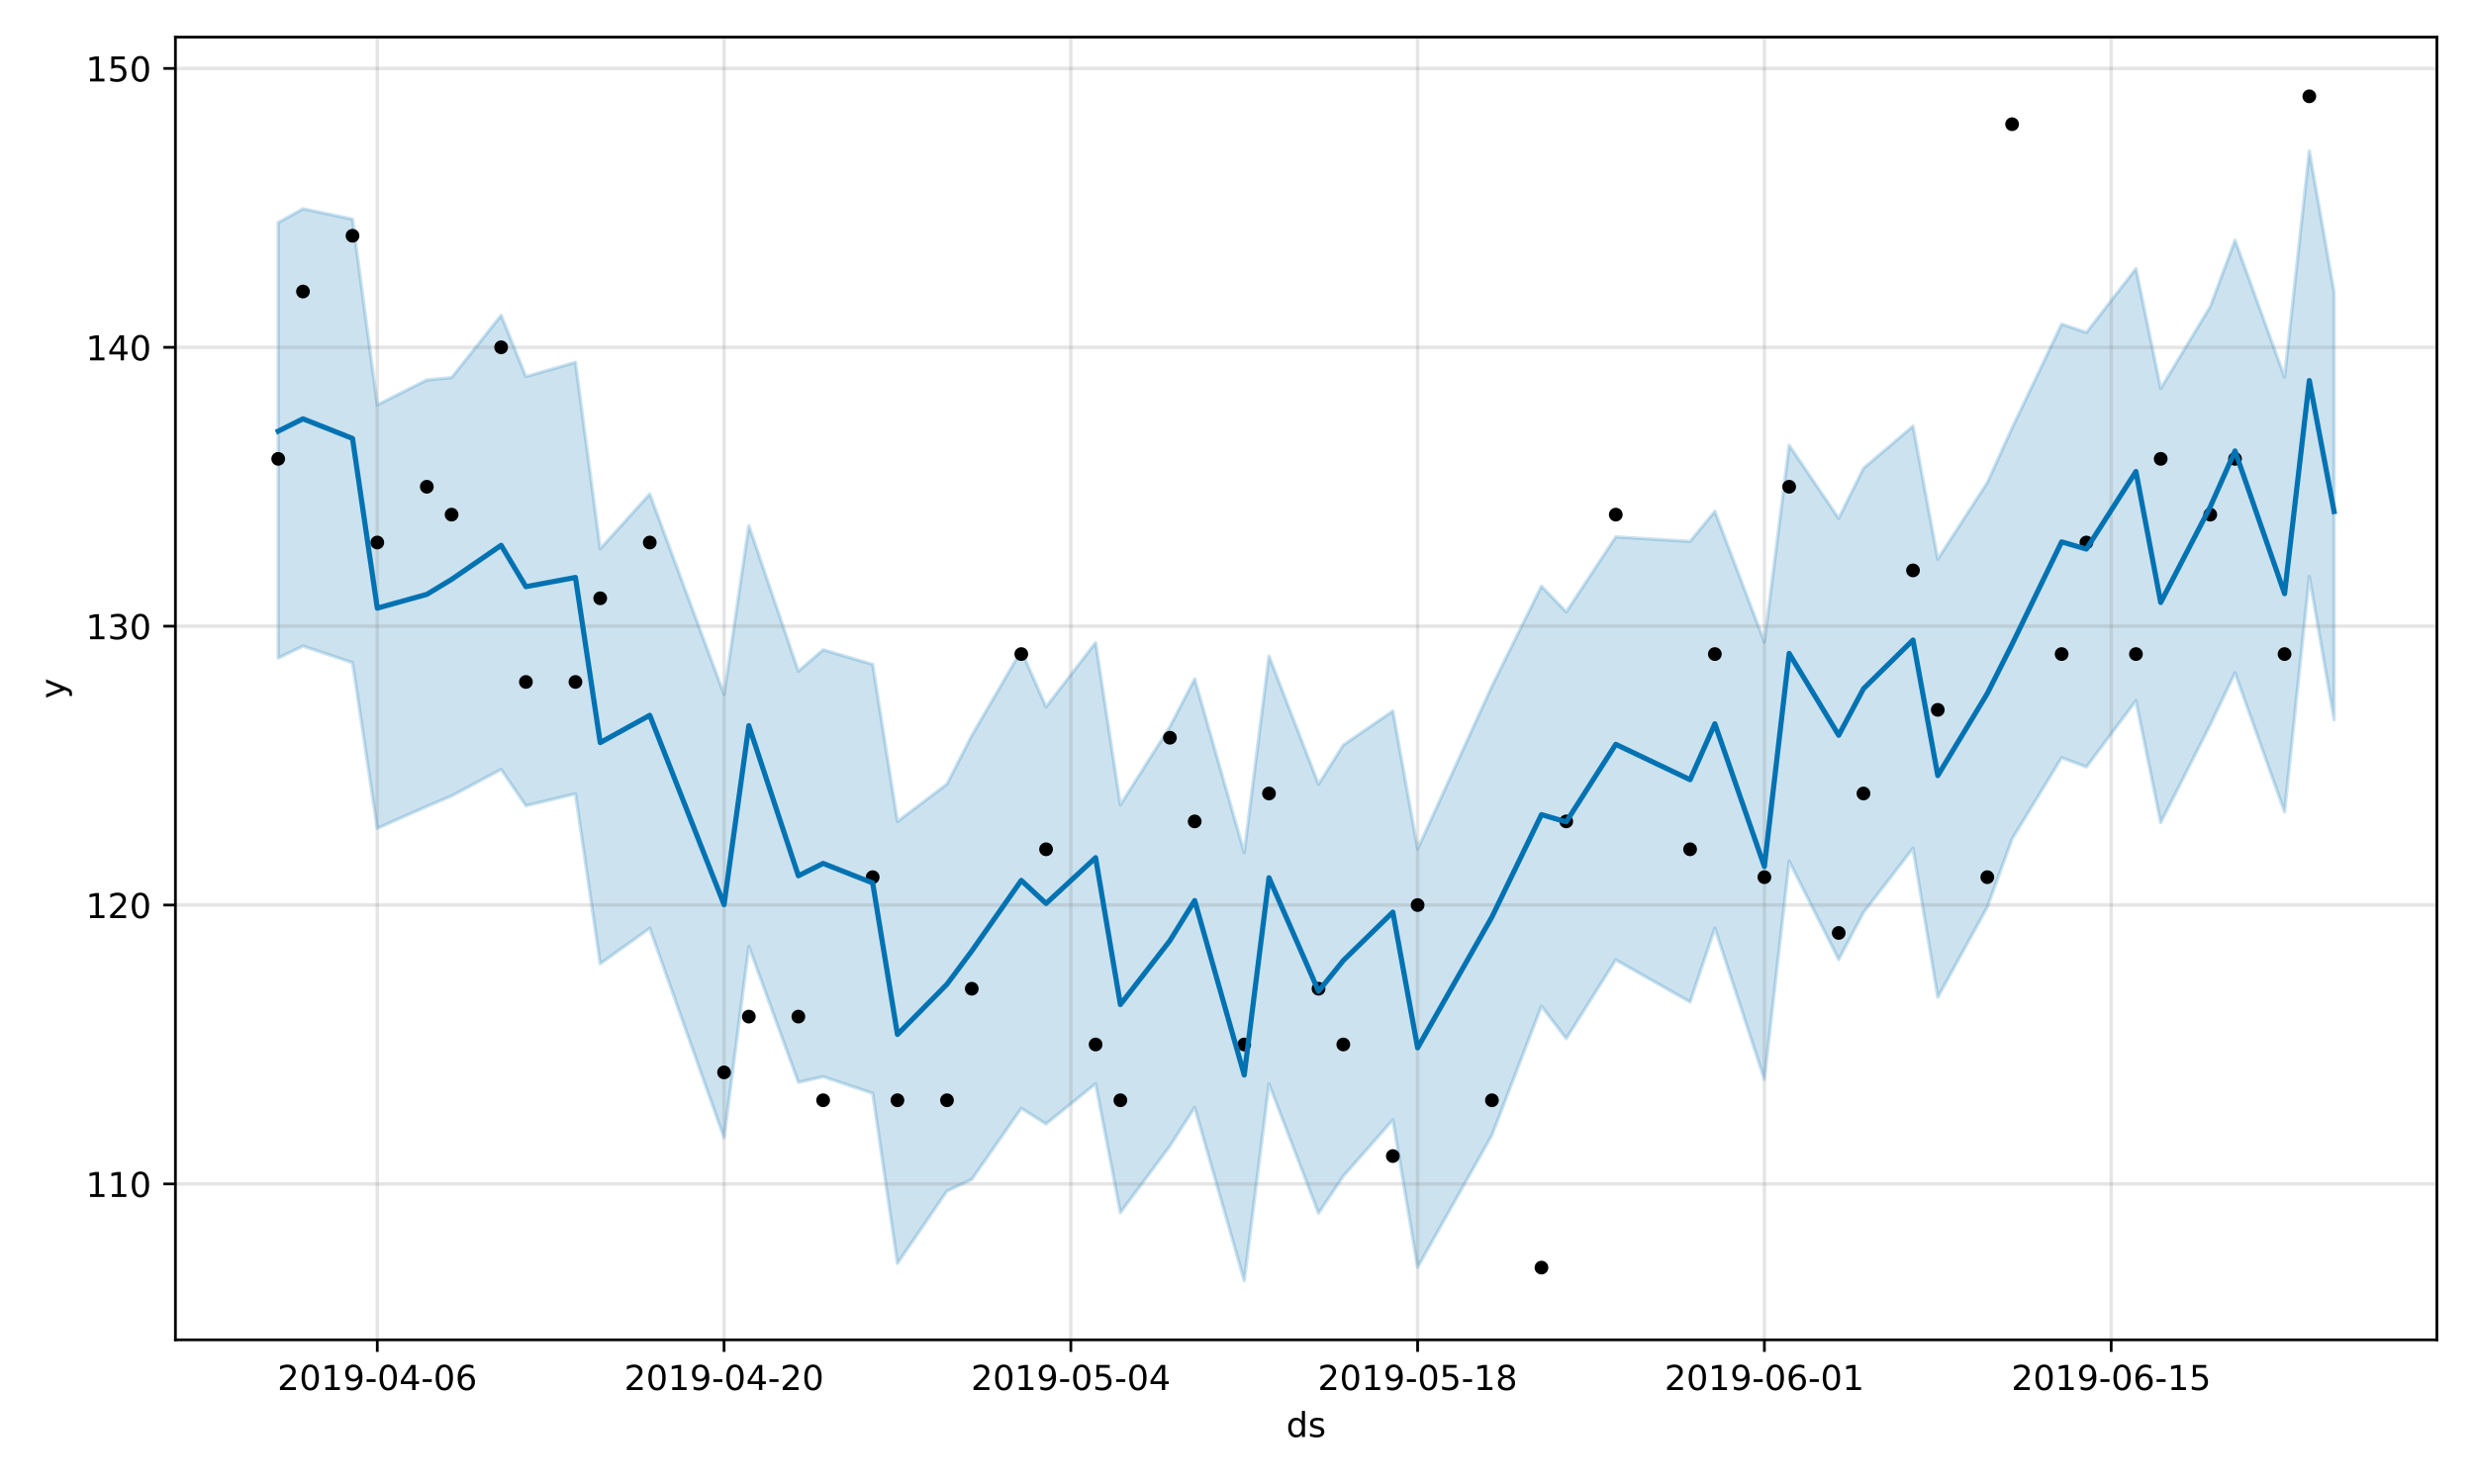 <?xml version="1.0" encoding="utf-8" standalone="no"?>
<!DOCTYPE svg PUBLIC "-//W3C//DTD SVG 1.1//EN"
  "http://www.w3.org/Graphics/SVG/1.1/DTD/svg11.dtd">
<!-- Created with matplotlib (https://matplotlib.org/) -->
<svg height="432pt" version="1.1" viewBox="0 0 720 432" width="720pt" xmlns="http://www.w3.org/2000/svg" xmlns:xlink="http://www.w3.org/1999/xlink">
 <defs>
  <style type="text/css">
*{stroke-linecap:butt;stroke-linejoin:round;}
  </style>
 </defs>
 <g id="figure_1">
  <g id="patch_1">
   <path d="M 0 432 
L 720 432 
L 720 0 
L 0 0 
z
" style="fill:#ffffff;"/>
  </g>
  <g id="axes_1">
   <g id="patch_2">
    <path d="M 51.05 390.04 
L 709.2 390.04 
L 709.2 10.8 
L 51.05 10.8 
z
" style="fill:#ffffff;"/>
   </g>
   <g id="PolyCollection_1">
    <defs>
     <path d="M 80.966 -367.206 
L 80.966 -240.448 
L 88.175 -243.908 
L 102.592 -239.09 
L 109.801 -190.861 
L 124.218 -197.252 
L 131.426 -200.303 
L 145.844 -208.013 
L 153.052 -197.453 
L 167.47 -200.915 
L 174.678 -151.444 
L 189.096 -161.782 
L 210.722 -100.791 
L 217.93 -156.486 
L 232.348 -116.924 
L 239.556 -118.574 
L 253.974 -113.728 
L 261.182 -64.232 
L 275.6 -85.292 
L 282.808 -88.676 
L 297.225 -109.349 
L 304.434 -104.817 
L 318.851 -116.517 
L 326.06 -78.989 
L 340.477 -98.397 
L 347.686 -109.621 
L 362.103 -59.198 
L 369.312 -116.481 
L 383.729 -78.821 
L 390.938 -89.622 
L 405.355 -105.985 
L 412.564 -63.09 
L 434.19 -101.552 
L 448.607 -139.097 
L 455.816 -129.651 
L 470.233 -152.567 
L 491.859 -140.327 
L 499.068 -161.798 
L 513.485 -117.783 
L 520.694 -181.287 
L 535.111 -152.684 
L 542.32 -166.368 
L 556.737 -185.061 
L 563.946 -141.705 
L 578.363 -167.949 
L 585.572 -187.759 
L 599.989 -211.428 
L 607.198 -208.743 
L 621.615 -227.995 
L 628.824 -192.537 
L 643.241 -221.004 
L 650.449 -236.127 
L 664.867 -195.679 
L 672.075 -264.166 
L 679.284 -222.51 
L 679.284 -346.926 
L 679.284 -346.926 
L 672.075 -388.045 
L 664.867 -322.245 
L 650.449 -362.07 
L 643.241 -342.738 
L 628.824 -318.917 
L 621.615 -353.799 
L 607.198 -335.208 
L 599.989 -337.641 
L 585.572 -307.405 
L 578.363 -291.514 
L 563.946 -269.239 
L 556.737 -307.95 
L 542.32 -295.672 
L 535.111 -281.102 
L 520.694 -302.367 
L 513.485 -245.129 
L 499.068 -283.144 
L 491.859 -274.393 
L 470.233 -275.698 
L 455.816 -253.854 
L 448.607 -261.351 
L 434.19 -232.238 
L 412.564 -184.862 
L 405.355 -225.025 
L 390.938 -215.115 
L 383.729 -203.706 
L 369.312 -241.011 
L 362.103 -183.816 
L 347.686 -234.352 
L 340.477 -220.477 
L 326.06 -197.708 
L 318.851 -244.943 
L 304.434 -226.22 
L 297.225 -242.617 
L 282.808 -217.875 
L 275.6 -203.756 
L 261.182 -192.849 
L 253.974 -238.6 
L 239.556 -242.846 
L 232.348 -236.617 
L 217.93 -278.984 
L 210.722 -229.842 
L 189.096 -288.181 
L 174.678 -272.251 
L 167.47 -326.537 
L 153.052 -322.369 
L 145.844 -340.219 
L 131.426 -322.07 
L 124.218 -321.394 
L 109.801 -314.135 
L 102.592 -368.2 
L 88.175 -371.216 
L 80.966 -367.206 
z
" id="md002e7c532" style="stroke:#0072b2;stroke-opacity:0.2;"/>
    </defs>
    <g clip-path="url(#pc53e6a741d)">
     <use style="fill:#0072b2;fill-opacity:0.2;stroke:#0072b2;stroke-opacity:0.2;" x="0" xlink:href="#md002e7c532" y="432"/>
    </g>
   </g>
   <g id="matplotlib.axis_1">
    <g id="xtick_1">
     <g id="line2d_1">
      <path clip-path="url(#pc53e6a741d)" d="M 109.801 390.04 
L 109.801 10.8 
" style="fill:none;stroke:#808080;stroke-linecap:square;stroke-opacity:0.2;"/>
     </g>
     <g id="line2d_2">
      <defs>
       <path d="M 0 0 
L 0 3.5 
" id="m33b12bbf4e" style="stroke:#000000;stroke-width:0.8;"/>
      </defs>
      <g>
       <use style="stroke:#000000;stroke-width:0.8;" x="109.801" xlink:href="#m33b12bbf4e" y="390.04"/>
      </g>
     </g>
     <g id="text_1">
      <!-- 2019-04-06 -->
      <defs>
       <path d="M 19.188 8.297 
L 53.609 8.297 
L 53.609 0 
L 7.328 0 
L 7.328 8.297 
Q 12.938 14.109 22.625 23.891 
Q 32.328 33.688 34.812 36.531 
Q 39.547 41.844 41.422 45.531 
Q 43.312 49.219 43.312 52.781 
Q 43.312 58.594 39.234 62.25 
Q 35.156 65.922 28.609 65.922 
Q 23.969 65.922 18.812 64.312 
Q 13.672 62.703 7.812 59.422 
L 7.812 69.391 
Q 13.766 71.781 18.938 73 
Q 24.125 74.219 28.422 74.219 
Q 39.75 74.219 46.484 68.547 
Q 53.219 62.891 53.219 53.422 
Q 53.219 48.922 51.531 44.891 
Q 49.859 40.875 45.406 35.406 
Q 44.188 33.984 37.641 27.219 
Q 31.109 20.453 19.188 8.297 
z
" id="DejaVuSans-50"/>
       <path d="M 31.781 66.406 
Q 24.172 66.406 20.328 58.906 
Q 16.5 51.422 16.5 36.375 
Q 16.5 21.391 20.328 13.891 
Q 24.172 6.391 31.781 6.391 
Q 39.453 6.391 43.281 13.891 
Q 47.125 21.391 47.125 36.375 
Q 47.125 51.422 43.281 58.906 
Q 39.453 66.406 31.781 66.406 
z
M 31.781 74.219 
Q 44.047 74.219 50.516 64.516 
Q 56.984 54.828 56.984 36.375 
Q 56.984 17.969 50.516 8.266 
Q 44.047 -1.422 31.781 -1.422 
Q 19.531 -1.422 13.062 8.266 
Q 6.594 17.969 6.594 36.375 
Q 6.594 54.828 13.062 64.516 
Q 19.531 74.219 31.781 74.219 
z
" id="DejaVuSans-48"/>
       <path d="M 12.406 8.297 
L 28.516 8.297 
L 28.516 63.922 
L 10.984 60.406 
L 10.984 69.391 
L 28.422 72.906 
L 38.281 72.906 
L 38.281 8.297 
L 54.391 8.297 
L 54.391 0 
L 12.406 0 
z
" id="DejaVuSans-49"/>
       <path d="M 10.984 1.516 
L 10.984 10.5 
Q 14.703 8.734 18.5 7.812 
Q 22.312 6.891 25.984 6.891 
Q 35.75 6.891 40.891 13.453 
Q 46.047 20.016 46.781 33.406 
Q 43.953 29.203 39.594 26.953 
Q 35.25 24.703 29.984 24.703 
Q 19.047 24.703 12.672 31.312 
Q 6.297 37.938 6.297 49.422 
Q 6.297 60.641 12.938 67.422 
Q 19.578 74.219 30.609 74.219 
Q 43.266 74.219 49.922 64.516 
Q 56.594 54.828 56.594 36.375 
Q 56.594 19.141 48.406 8.859 
Q 40.234 -1.422 26.422 -1.422 
Q 22.703 -1.422 18.891 -0.688 
Q 15.094 0.047 10.984 1.516 
z
M 30.609 32.422 
Q 37.25 32.422 41.125 36.953 
Q 45.016 41.5 45.016 49.422 
Q 45.016 57.281 41.125 61.844 
Q 37.25 66.406 30.609 66.406 
Q 23.969 66.406 20.094 61.844 
Q 16.219 57.281 16.219 49.422 
Q 16.219 41.5 20.094 36.953 
Q 23.969 32.422 30.609 32.422 
z
" id="DejaVuSans-57"/>
       <path d="M 4.891 31.391 
L 31.203 31.391 
L 31.203 23.391 
L 4.891 23.391 
z
" id="DejaVuSans-45"/>
       <path d="M 37.797 64.312 
L 12.891 25.391 
L 37.797 25.391 
z
M 35.203 72.906 
L 47.609 72.906 
L 47.609 25.391 
L 58.016 25.391 
L 58.016 17.188 
L 47.609 17.188 
L 47.609 0 
L 37.797 0 
L 37.797 17.188 
L 4.891 17.188 
L 4.891 26.703 
z
" id="DejaVuSans-52"/>
       <path d="M 33.016 40.375 
Q 26.375 40.375 22.484 35.828 
Q 18.609 31.297 18.609 23.391 
Q 18.609 15.531 22.484 10.953 
Q 26.375 6.391 33.016 6.391 
Q 39.656 6.391 43.531 10.953 
Q 47.406 15.531 47.406 23.391 
Q 47.406 31.297 43.531 35.828 
Q 39.656 40.375 33.016 40.375 
z
M 52.594 71.297 
L 52.594 62.312 
Q 48.875 64.062 45.094 64.984 
Q 41.312 65.922 37.594 65.922 
Q 27.828 65.922 22.672 59.328 
Q 17.531 52.734 16.797 39.406 
Q 19.672 43.656 24.016 45.922 
Q 28.375 48.188 33.594 48.188 
Q 44.578 48.188 50.953 41.516 
Q 57.328 34.859 57.328 23.391 
Q 57.328 12.156 50.688 5.359 
Q 44.047 -1.422 33.016 -1.422 
Q 20.359 -1.422 13.672 8.266 
Q 6.984 17.969 6.984 36.375 
Q 6.984 53.656 15.188 63.938 
Q 23.391 74.219 37.203 74.219 
Q 40.922 74.219 44.703 73.484 
Q 48.484 72.75 52.594 71.297 
z
" id="DejaVuSans-54"/>
      </defs>
      <g transform="translate(80.743 404.638)scale(0.1 -0.1)">
       <use xlink:href="#DejaVuSans-50"/>
       <use x="63.623" xlink:href="#DejaVuSans-48"/>
       <use x="127.246" xlink:href="#DejaVuSans-49"/>
       <use x="190.869" xlink:href="#DejaVuSans-57"/>
       <use x="254.492" xlink:href="#DejaVuSans-45"/>
       <use x="290.576" xlink:href="#DejaVuSans-48"/>
       <use x="354.199" xlink:href="#DejaVuSans-52"/>
       <use x="417.822" xlink:href="#DejaVuSans-45"/>
       <use x="453.906" xlink:href="#DejaVuSans-48"/>
       <use x="517.529" xlink:href="#DejaVuSans-54"/>
      </g>
     </g>
    </g>
    <g id="xtick_2">
     <g id="line2d_3">
      <path clip-path="url(#pc53e6a741d)" d="M 210.722 390.04 
L 210.722 10.8 
" style="fill:none;stroke:#808080;stroke-linecap:square;stroke-opacity:0.2;"/>
     </g>
     <g id="line2d_4">
      <g>
       <use style="stroke:#000000;stroke-width:0.8;" x="210.722" xlink:href="#m33b12bbf4e" y="390.04"/>
      </g>
     </g>
     <g id="text_2">
      <!-- 2019-04-20 -->
      <g transform="translate(181.664 404.638)scale(0.1 -0.1)">
       <use xlink:href="#DejaVuSans-50"/>
       <use x="63.623" xlink:href="#DejaVuSans-48"/>
       <use x="127.246" xlink:href="#DejaVuSans-49"/>
       <use x="190.869" xlink:href="#DejaVuSans-57"/>
       <use x="254.492" xlink:href="#DejaVuSans-45"/>
       <use x="290.576" xlink:href="#DejaVuSans-48"/>
       <use x="354.199" xlink:href="#DejaVuSans-52"/>
       <use x="417.822" xlink:href="#DejaVuSans-45"/>
       <use x="453.906" xlink:href="#DejaVuSans-50"/>
       <use x="517.529" xlink:href="#DejaVuSans-48"/>
      </g>
     </g>
    </g>
    <g id="xtick_3">
     <g id="line2d_5">
      <path clip-path="url(#pc53e6a741d)" d="M 311.643 390.04 
L 311.643 10.8 
" style="fill:none;stroke:#808080;stroke-linecap:square;stroke-opacity:0.2;"/>
     </g>
     <g id="line2d_6">
      <g>
       <use style="stroke:#000000;stroke-width:0.8;" x="311.643" xlink:href="#m33b12bbf4e" y="390.04"/>
      </g>
     </g>
     <g id="text_3">
      <!-- 2019-05-04 -->
      <defs>
       <path d="M 10.797 72.906 
L 49.516 72.906 
L 49.516 64.594 
L 19.828 64.594 
L 19.828 46.734 
Q 21.969 47.469 24.109 47.828 
Q 26.266 48.188 28.422 48.188 
Q 40.625 48.188 47.75 41.5 
Q 54.891 34.812 54.891 23.391 
Q 54.891 11.625 47.562 5.094 
Q 40.234 -1.422 26.906 -1.422 
Q 22.312 -1.422 17.547 -0.641 
Q 12.797 0.141 7.719 1.703 
L 7.719 11.625 
Q 12.109 9.234 16.797 8.062 
Q 21.484 6.891 26.703 6.891 
Q 35.156 6.891 40.078 11.328 
Q 45.016 15.766 45.016 23.391 
Q 45.016 31 40.078 35.438 
Q 35.156 39.891 26.703 39.891 
Q 22.75 39.891 18.812 39.016 
Q 14.891 38.141 10.797 36.281 
z
" id="DejaVuSans-53"/>
      </defs>
      <g transform="translate(282.585 404.638)scale(0.1 -0.1)">
       <use xlink:href="#DejaVuSans-50"/>
       <use x="63.623" xlink:href="#DejaVuSans-48"/>
       <use x="127.246" xlink:href="#DejaVuSans-49"/>
       <use x="190.869" xlink:href="#DejaVuSans-57"/>
       <use x="254.492" xlink:href="#DejaVuSans-45"/>
       <use x="290.576" xlink:href="#DejaVuSans-48"/>
       <use x="354.199" xlink:href="#DejaVuSans-53"/>
       <use x="417.822" xlink:href="#DejaVuSans-45"/>
       <use x="453.906" xlink:href="#DejaVuSans-48"/>
       <use x="517.529" xlink:href="#DejaVuSans-52"/>
      </g>
     </g>
    </g>
    <g id="xtick_4">
     <g id="line2d_7">
      <path clip-path="url(#pc53e6a741d)" d="M 412.564 390.04 
L 412.564 10.8 
" style="fill:none;stroke:#808080;stroke-linecap:square;stroke-opacity:0.2;"/>
     </g>
     <g id="line2d_8">
      <g>
       <use style="stroke:#000000;stroke-width:0.8;" x="412.564" xlink:href="#m33b12bbf4e" y="390.04"/>
      </g>
     </g>
     <g id="text_4">
      <!-- 2019-05-18 -->
      <defs>
       <path d="M 31.781 34.625 
Q 24.75 34.625 20.719 30.859 
Q 16.703 27.094 16.703 20.516 
Q 16.703 13.922 20.719 10.156 
Q 24.75 6.391 31.781 6.391 
Q 38.812 6.391 42.859 10.172 
Q 46.922 13.969 46.922 20.516 
Q 46.922 27.094 42.891 30.859 
Q 38.875 34.625 31.781 34.625 
z
M 21.922 38.812 
Q 15.578 40.375 12.031 44.719 
Q 8.5 49.078 8.5 55.328 
Q 8.5 64.062 14.719 69.141 
Q 20.953 74.219 31.781 74.219 
Q 42.672 74.219 48.875 69.141 
Q 55.078 64.062 55.078 55.328 
Q 55.078 49.078 51.531 44.719 
Q 48 40.375 41.703 38.812 
Q 48.828 37.156 52.797 32.312 
Q 56.781 27.484 56.781 20.516 
Q 56.781 9.906 50.312 4.234 
Q 43.844 -1.422 31.781 -1.422 
Q 19.734 -1.422 13.25 4.234 
Q 6.781 9.906 6.781 20.516 
Q 6.781 27.484 10.781 32.312 
Q 14.797 37.156 21.922 38.812 
z
M 18.312 54.391 
Q 18.312 48.734 21.844 45.562 
Q 25.391 42.391 31.781 42.391 
Q 38.141 42.391 41.719 45.562 
Q 45.312 48.734 45.312 54.391 
Q 45.312 60.062 41.719 63.234 
Q 38.141 66.406 31.781 66.406 
Q 25.391 66.406 21.844 63.234 
Q 18.312 60.062 18.312 54.391 
z
" id="DejaVuSans-56"/>
      </defs>
      <g transform="translate(383.506 404.638)scale(0.1 -0.1)">
       <use xlink:href="#DejaVuSans-50"/>
       <use x="63.623" xlink:href="#DejaVuSans-48"/>
       <use x="127.246" xlink:href="#DejaVuSans-49"/>
       <use x="190.869" xlink:href="#DejaVuSans-57"/>
       <use x="254.492" xlink:href="#DejaVuSans-45"/>
       <use x="290.576" xlink:href="#DejaVuSans-48"/>
       <use x="354.199" xlink:href="#DejaVuSans-53"/>
       <use x="417.822" xlink:href="#DejaVuSans-45"/>
       <use x="453.906" xlink:href="#DejaVuSans-49"/>
       <use x="517.529" xlink:href="#DejaVuSans-56"/>
      </g>
     </g>
    </g>
    <g id="xtick_5">
     <g id="line2d_9">
      <path clip-path="url(#pc53e6a741d)" d="M 513.485 390.04 
L 513.485 10.8 
" style="fill:none;stroke:#808080;stroke-linecap:square;stroke-opacity:0.2;"/>
     </g>
     <g id="line2d_10">
      <g>
       <use style="stroke:#000000;stroke-width:0.8;" x="513.485" xlink:href="#m33b12bbf4e" y="390.04"/>
      </g>
     </g>
     <g id="text_5">
      <!-- 2019-06-01 -->
      <g transform="translate(484.427 404.638)scale(0.1 -0.1)">
       <use xlink:href="#DejaVuSans-50"/>
       <use x="63.623" xlink:href="#DejaVuSans-48"/>
       <use x="127.246" xlink:href="#DejaVuSans-49"/>
       <use x="190.869" xlink:href="#DejaVuSans-57"/>
       <use x="254.492" xlink:href="#DejaVuSans-45"/>
       <use x="290.576" xlink:href="#DejaVuSans-48"/>
       <use x="354.199" xlink:href="#DejaVuSans-54"/>
       <use x="417.822" xlink:href="#DejaVuSans-45"/>
       <use x="453.906" xlink:href="#DejaVuSans-48"/>
       <use x="517.529" xlink:href="#DejaVuSans-49"/>
      </g>
     </g>
    </g>
    <g id="xtick_6">
     <g id="line2d_11">
      <path clip-path="url(#pc53e6a741d)" d="M 614.406 390.04 
L 614.406 10.8 
" style="fill:none;stroke:#808080;stroke-linecap:square;stroke-opacity:0.2;"/>
     </g>
     <g id="line2d_12">
      <g>
       <use style="stroke:#000000;stroke-width:0.8;" x="614.406" xlink:href="#m33b12bbf4e" y="390.04"/>
      </g>
     </g>
     <g id="text_6">
      <!-- 2019-06-15 -->
      <g transform="translate(585.348 404.638)scale(0.1 -0.1)">
       <use xlink:href="#DejaVuSans-50"/>
       <use x="63.623" xlink:href="#DejaVuSans-48"/>
       <use x="127.246" xlink:href="#DejaVuSans-49"/>
       <use x="190.869" xlink:href="#DejaVuSans-57"/>
       <use x="254.492" xlink:href="#DejaVuSans-45"/>
       <use x="290.576" xlink:href="#DejaVuSans-48"/>
       <use x="354.199" xlink:href="#DejaVuSans-54"/>
       <use x="417.822" xlink:href="#DejaVuSans-45"/>
       <use x="453.906" xlink:href="#DejaVuSans-49"/>
       <use x="517.529" xlink:href="#DejaVuSans-53"/>
      </g>
     </g>
    </g>
    <g id="text_7">
     <!-- ds -->
     <defs>
      <path d="M 45.406 46.391 
L 45.406 75.984 
L 54.391 75.984 
L 54.391 0 
L 45.406 0 
L 45.406 8.203 
Q 42.578 3.328 38.25 0.953 
Q 33.938 -1.422 27.875 -1.422 
Q 17.969 -1.422 11.734 6.484 
Q 5.516 14.406 5.516 27.297 
Q 5.516 40.188 11.734 48.094 
Q 17.969 56 27.875 56 
Q 33.938 56 38.25 53.625 
Q 42.578 51.266 45.406 46.391 
z
M 14.797 27.297 
Q 14.797 17.391 18.875 11.75 
Q 22.953 6.109 30.078 6.109 
Q 37.203 6.109 41.297 11.75 
Q 45.406 17.391 45.406 27.297 
Q 45.406 37.203 41.297 42.844 
Q 37.203 48.484 30.078 48.484 
Q 22.953 48.484 18.875 42.844 
Q 14.797 37.203 14.797 27.297 
z
" id="DejaVuSans-100"/>
      <path d="M 44.281 53.078 
L 44.281 44.578 
Q 40.484 46.531 36.375 47.5 
Q 32.281 48.484 27.875 48.484 
Q 21.188 48.484 17.844 46.438 
Q 14.5 44.391 14.5 40.281 
Q 14.5 37.156 16.891 35.375 
Q 19.281 33.594 26.516 31.984 
L 29.594 31.297 
Q 39.156 29.25 43.188 25.516 
Q 47.219 21.781 47.219 15.094 
Q 47.219 7.469 41.188 3.016 
Q 35.156 -1.422 24.609 -1.422 
Q 20.219 -1.422 15.453 -0.562 
Q 10.688 0.297 5.422 2 
L 5.422 11.281 
Q 10.406 8.688 15.234 7.391 
Q 20.062 6.109 24.812 6.109 
Q 31.156 6.109 34.562 8.281 
Q 37.984 10.453 37.984 14.406 
Q 37.984 18.062 35.516 20.016 
Q 33.062 21.969 24.703 23.781 
L 21.578 24.516 
Q 13.234 26.266 9.516 29.906 
Q 5.812 33.547 5.812 39.891 
Q 5.812 47.609 11.281 51.797 
Q 16.75 56 26.812 56 
Q 31.781 56 36.172 55.266 
Q 40.578 54.547 44.281 53.078 
z
" id="DejaVuSans-115"/>
     </defs>
     <g transform="translate(374.346 418.317)scale(0.1 -0.1)">
      <use xlink:href="#DejaVuSans-100"/>
      <use x="63.477" xlink:href="#DejaVuSans-115"/>
     </g>
    </g>
   </g>
   <g id="matplotlib.axis_2">
    <g id="ytick_1">
     <g id="line2d_13">
      <path clip-path="url(#pc53e6a741d)" d="M 51.05 344.65 
L 709.2 344.65 
" style="fill:none;stroke:#808080;stroke-linecap:square;stroke-opacity:0.2;"/>
     </g>
     <g id="line2d_14">
      <defs>
       <path d="M 0 0 
L -3.5 0 
" id="m95b630ac2c" style="stroke:#000000;stroke-width:0.8;"/>
      </defs>
      <g>
       <use style="stroke:#000000;stroke-width:0.8;" x="51.05" xlink:href="#m95b630ac2c" y="344.65"/>
      </g>
     </g>
     <g id="text_8">
      <!-- 110 -->
      <g transform="translate(24.962 348.449)scale(0.1 -0.1)">
       <use xlink:href="#DejaVuSans-49"/>
       <use x="63.623" xlink:href="#DejaVuSans-49"/>
       <use x="127.246" xlink:href="#DejaVuSans-48"/>
      </g>
     </g>
    </g>
    <g id="ytick_2">
     <g id="line2d_15">
      <path clip-path="url(#pc53e6a741d)" d="M 51.05 263.467 
L 709.2 263.467 
" style="fill:none;stroke:#808080;stroke-linecap:square;stroke-opacity:0.2;"/>
     </g>
     <g id="line2d_16">
      <g>
       <use style="stroke:#000000;stroke-width:0.8;" x="51.05" xlink:href="#m95b630ac2c" y="263.467"/>
      </g>
     </g>
     <g id="text_9">
      <!-- 120 -->
      <g transform="translate(24.962 267.267)scale(0.1 -0.1)">
       <use xlink:href="#DejaVuSans-49"/>
       <use x="63.623" xlink:href="#DejaVuSans-50"/>
       <use x="127.246" xlink:href="#DejaVuSans-48"/>
      </g>
     </g>
    </g>
    <g id="ytick_3">
     <g id="line2d_17">
      <path clip-path="url(#pc53e6a741d)" d="M 51.05 182.285 
L 709.2 182.285 
" style="fill:none;stroke:#808080;stroke-linecap:square;stroke-opacity:0.2;"/>
     </g>
     <g id="line2d_18">
      <g>
       <use style="stroke:#000000;stroke-width:0.8;" x="51.05" xlink:href="#m95b630ac2c" y="182.285"/>
      </g>
     </g>
     <g id="text_10">
      <!-- 130 -->
      <defs>
       <path d="M 40.578 39.312 
Q 47.656 37.797 51.625 33 
Q 55.609 28.219 55.609 21.188 
Q 55.609 10.406 48.188 4.484 
Q 40.766 -1.422 27.094 -1.422 
Q 22.516 -1.422 17.656 -0.516 
Q 12.797 0.391 7.625 2.203 
L 7.625 11.719 
Q 11.719 9.328 16.594 8.109 
Q 21.484 6.891 26.812 6.891 
Q 36.078 6.891 40.938 10.547 
Q 45.797 14.203 45.797 21.188 
Q 45.797 27.641 41.281 31.266 
Q 36.766 34.906 28.719 34.906 
L 20.219 34.906 
L 20.219 43.016 
L 29.109 43.016 
Q 36.375 43.016 40.234 45.922 
Q 44.094 48.828 44.094 54.297 
Q 44.094 59.906 40.109 62.906 
Q 36.141 65.922 28.719 65.922 
Q 24.656 65.922 20.016 65.031 
Q 15.375 64.156 9.812 62.312 
L 9.812 71.094 
Q 15.438 72.656 20.344 73.438 
Q 25.25 74.219 29.594 74.219 
Q 40.828 74.219 47.359 69.109 
Q 53.906 64.016 53.906 55.328 
Q 53.906 49.266 50.438 45.094 
Q 46.969 40.922 40.578 39.312 
z
" id="DejaVuSans-51"/>
      </defs>
      <g transform="translate(24.962 186.084)scale(0.1 -0.1)">
       <use xlink:href="#DejaVuSans-49"/>
       <use x="63.623" xlink:href="#DejaVuSans-51"/>
       <use x="127.246" xlink:href="#DejaVuSans-48"/>
      </g>
     </g>
    </g>
    <g id="ytick_4">
     <g id="line2d_19">
      <path clip-path="url(#pc53e6a741d)" d="M 51.05 101.102 
L 709.2 101.102 
" style="fill:none;stroke:#808080;stroke-linecap:square;stroke-opacity:0.2;"/>
     </g>
     <g id="line2d_20">
      <g>
       <use style="stroke:#000000;stroke-width:0.8;" x="51.05" xlink:href="#m95b630ac2c" y="101.102"/>
      </g>
     </g>
     <g id="text_11">
      <!-- 140 -->
      <g transform="translate(24.962 104.902)scale(0.1 -0.1)">
       <use xlink:href="#DejaVuSans-49"/>
       <use x="63.623" xlink:href="#DejaVuSans-52"/>
       <use x="127.246" xlink:href="#DejaVuSans-48"/>
      </g>
     </g>
    </g>
    <g id="ytick_5">
     <g id="line2d_21">
      <path clip-path="url(#pc53e6a741d)" d="M 51.05 19.92 
L 709.2 19.92 
" style="fill:none;stroke:#808080;stroke-linecap:square;stroke-opacity:0.2;"/>
     </g>
     <g id="line2d_22">
      <g>
       <use style="stroke:#000000;stroke-width:0.8;" x="51.05" xlink:href="#m95b630ac2c" y="19.92"/>
      </g>
     </g>
     <g id="text_12">
      <!-- 150 -->
      <g transform="translate(24.962 23.719)scale(0.1 -0.1)">
       <use xlink:href="#DejaVuSans-49"/>
       <use x="63.623" xlink:href="#DejaVuSans-53"/>
       <use x="127.246" xlink:href="#DejaVuSans-48"/>
      </g>
     </g>
    </g>
    <g id="text_13">
     <!-- y -->
     <defs>
      <path d="M 32.172 -5.078 
Q 28.375 -14.844 24.75 -17.812 
Q 21.141 -20.797 15.094 -20.797 
L 7.906 -20.797 
L 7.906 -13.281 
L 13.188 -13.281 
Q 16.891 -13.281 18.938 -11.516 
Q 21 -9.766 23.484 -3.219 
L 25.094 0.875 
L 2.984 54.688 
L 12.5 54.688 
L 29.594 11.922 
L 46.688 54.688 
L 56.203 54.688 
z
" id="DejaVuSans-121"/>
     </defs>
     <g transform="translate(18.883 203.379)rotate(-90)scale(0.1 -0.1)">
      <use xlink:href="#DejaVuSans-121"/>
     </g>
    </g>
   </g>
   <g id="line2d_23">
    <defs>
     <path d="M 0 1.5 
C 0.398 1.5 0.779 1.342 1.061 1.061 
C 1.342 0.779 1.5 0.398 1.5 0 
C 1.5 -0.398 1.342 -0.779 1.061 -1.061 
C 0.779 -1.342 0.398 -1.5 0 -1.5 
C -0.398 -1.5 -0.779 -1.342 -1.061 -1.061 
C -1.342 -0.779 -1.5 -0.398 -1.5 0 
C -1.5 0.398 -1.342 0.779 -1.061 1.061 
C -0.779 1.342 -0.398 1.5 0 1.5 
z
" id="mbafacd710a" style="stroke:#000000;"/>
    </defs>
    <g clip-path="url(#pc53e6a741d)">
     <use style="stroke:#000000;" x="80.966" xlink:href="#mbafacd710a" y="133.575"/>
     <use style="stroke:#000000;" x="88.175" xlink:href="#mbafacd710a" y="84.866"/>
     <use style="stroke:#000000;" x="102.592" xlink:href="#mbafacd710a" y="68.629"/>
     <use style="stroke:#000000;" x="109.801" xlink:href="#mbafacd710a" y="157.93"/>
     <use style="stroke:#000000;" x="124.218" xlink:href="#mbafacd710a" y="141.694"/>
     <use style="stroke:#000000;" x="131.426" xlink:href="#mbafacd710a" y="149.812"/>
     <use style="stroke:#000000;" x="145.844" xlink:href="#mbafacd710a" y="101.102"/>
     <use style="stroke:#000000;" x="153.052" xlink:href="#mbafacd710a" y="198.521"/>
     <use style="stroke:#000000;" x="167.47" xlink:href="#mbafacd710a" y="198.521"/>
     <use style="stroke:#000000;" x="174.678" xlink:href="#mbafacd710a" y="174.167"/>
     <use style="stroke:#000000;" x="189.096" xlink:href="#mbafacd710a" y="157.93"/>
     <use style="stroke:#000000;" x="210.722" xlink:href="#mbafacd710a" y="312.177"/>
     <use style="stroke:#000000;" x="217.93" xlink:href="#mbafacd710a" y="295.94"/>
     <use style="stroke:#000000;" x="232.348" xlink:href="#mbafacd710a" y="295.94"/>
     <use style="stroke:#000000;" x="239.556" xlink:href="#mbafacd710a" y="320.295"/>
     <use style="stroke:#000000;" x="253.974" xlink:href="#mbafacd710a" y="255.349"/>
     <use style="stroke:#000000;" x="261.182" xlink:href="#mbafacd710a" y="320.295"/>
     <use style="stroke:#000000;" x="275.6" xlink:href="#mbafacd710a" y="320.295"/>
     <use style="stroke:#000000;" x="282.808" xlink:href="#mbafacd710a" y="287.822"/>
     <use style="stroke:#000000;" x="297.225" xlink:href="#mbafacd710a" y="190.403"/>
     <use style="stroke:#000000;" x="304.434" xlink:href="#mbafacd710a" y="247.231"/>
     <use style="stroke:#000000;" x="318.851" xlink:href="#mbafacd710a" y="304.059"/>
     <use style="stroke:#000000;" x="326.06" xlink:href="#mbafacd710a" y="320.295"/>
     <use style="stroke:#000000;" x="340.477" xlink:href="#mbafacd710a" y="214.758"/>
     <use style="stroke:#000000;" x="347.686" xlink:href="#mbafacd710a" y="239.113"/>
     <use style="stroke:#000000;" x="362.103" xlink:href="#mbafacd710a" y="304.059"/>
     <use style="stroke:#000000;" x="369.312" xlink:href="#mbafacd710a" y="230.994"/>
     <use style="stroke:#000000;" x="383.729" xlink:href="#mbafacd710a" y="287.822"/>
     <use style="stroke:#000000;" x="390.938" xlink:href="#mbafacd710a" y="304.059"/>
     <use style="stroke:#000000;" x="405.355" xlink:href="#mbafacd710a" y="336.532"/>
     <use style="stroke:#000000;" x="412.564" xlink:href="#mbafacd710a" y="263.467"/>
     <use style="stroke:#000000;" x="434.19" xlink:href="#mbafacd710a" y="320.295"/>
     <use style="stroke:#000000;" x="448.607" xlink:href="#mbafacd710a" y="369.004"/>
     <use style="stroke:#000000;" x="455.816" xlink:href="#mbafacd710a" y="239.113"/>
     <use style="stroke:#000000;" x="470.233" xlink:href="#mbafacd710a" y="149.812"/>
     <use style="stroke:#000000;" x="491.859" xlink:href="#mbafacd710a" y="247.231"/>
     <use style="stroke:#000000;" x="499.068" xlink:href="#mbafacd710a" y="190.403"/>
     <use style="stroke:#000000;" x="513.485" xlink:href="#mbafacd710a" y="255.349"/>
     <use style="stroke:#000000;" x="520.694" xlink:href="#mbafacd710a" y="141.694"/>
     <use style="stroke:#000000;" x="535.111" xlink:href="#mbafacd710a" y="271.586"/>
     <use style="stroke:#000000;" x="542.32" xlink:href="#mbafacd710a" y="230.994"/>
     <use style="stroke:#000000;" x="556.737" xlink:href="#mbafacd710a" y="166.048"/>
     <use style="stroke:#000000;" x="563.946" xlink:href="#mbafacd710a" y="206.64"/>
     <use style="stroke:#000000;" x="578.363" xlink:href="#mbafacd710a" y="255.349"/>
     <use style="stroke:#000000;" x="585.572" xlink:href="#mbafacd710a" y="36.156"/>
     <use style="stroke:#000000;" x="599.989" xlink:href="#mbafacd710a" y="190.403"/>
     <use style="stroke:#000000;" x="607.198" xlink:href="#mbafacd710a" y="157.93"/>
     <use style="stroke:#000000;" x="621.615" xlink:href="#mbafacd710a" y="190.403"/>
     <use style="stroke:#000000;" x="628.824" xlink:href="#mbafacd710a" y="133.575"/>
     <use style="stroke:#000000;" x="643.241" xlink:href="#mbafacd710a" y="149.812"/>
     <use style="stroke:#000000;" x="650.449" xlink:href="#mbafacd710a" y="133.575"/>
     <use style="stroke:#000000;" x="664.867" xlink:href="#mbafacd710a" y="190.403"/>
     <use style="stroke:#000000;" x="672.075" xlink:href="#mbafacd710a" y="28.038"/>
    </g>
   </g>
   <g id="line2d_24">
    <path clip-path="url(#pc53e6a741d)" d="M 80.966 125.511 
L 88.175 121.924 
L 102.592 127.63 
L 109.801 177.037 
L 124.218 173.022 
L 131.426 168.664 
L 145.844 158.74 
L 153.052 170.783 
L 167.47 168.099 
L 174.678 216.174 
L 189.096 208.23 
L 210.722 263.342 
L 217.93 211.243 
L 232.348 254.944 
L 239.556 251.345 
L 253.974 257.027 
L 261.182 301.138 
L 275.6 286.507 
L 282.808 276.842 
L 297.225 256.284 
L 304.434 263.01 
L 318.851 249.679 
L 326.06 292.426 
L 340.477 273.826 
L 347.686 262.157 
L 362.103 312.943 
L 369.312 255.516 
L 383.729 288.545 
L 390.938 279.614 
L 405.355 265.525 
L 412.564 305.033 
L 434.19 266.933 
L 448.607 237.14 
L 455.816 239.248 
L 470.233 216.68 
L 491.859 226.975 
L 499.068 210.693 
L 513.485 252.248 
L 520.694 190.211 
L 535.111 214.034 
L 542.32 200.5 
L 556.737 186.313 
L 563.946 225.772 
L 578.363 201.863 
L 585.572 187.558 
L 599.989 157.74 
L 607.198 159.836 
L 621.615 137.259 
L 628.824 175.387 
L 643.241 147.548 
L 650.449 131.264 
L 664.867 172.82 
L 672.075 110.782 
L 679.284 148.91 
" style="fill:none;stroke:#0072b2;stroke-linecap:square;stroke-width:1.5;"/>
   </g>
   <g id="patch_3">
    <path d="M 51.05 390.04 
L 51.05 10.8 
" style="fill:none;stroke:#000000;stroke-linecap:square;stroke-linejoin:miter;stroke-width:0.8;"/>
   </g>
   <g id="patch_4">
    <path d="M 709.2 390.04 
L 709.2 10.8 
" style="fill:none;stroke:#000000;stroke-linecap:square;stroke-linejoin:miter;stroke-width:0.8;"/>
   </g>
   <g id="patch_5">
    <path d="M 51.05 390.04 
L 709.2 390.04 
" style="fill:none;stroke:#000000;stroke-linecap:square;stroke-linejoin:miter;stroke-width:0.8;"/>
   </g>
   <g id="patch_6">
    <path d="M 51.05 10.8 
L 709.2 10.8 
" style="fill:none;stroke:#000000;stroke-linecap:square;stroke-linejoin:miter;stroke-width:0.8;"/>
   </g>
  </g>
 </g>
 <defs>
  <clipPath id="pc53e6a741d">
   <rect height="379.24" width="658.15" x="51.05" y="10.8"/>
  </clipPath>
 </defs>
</svg>

